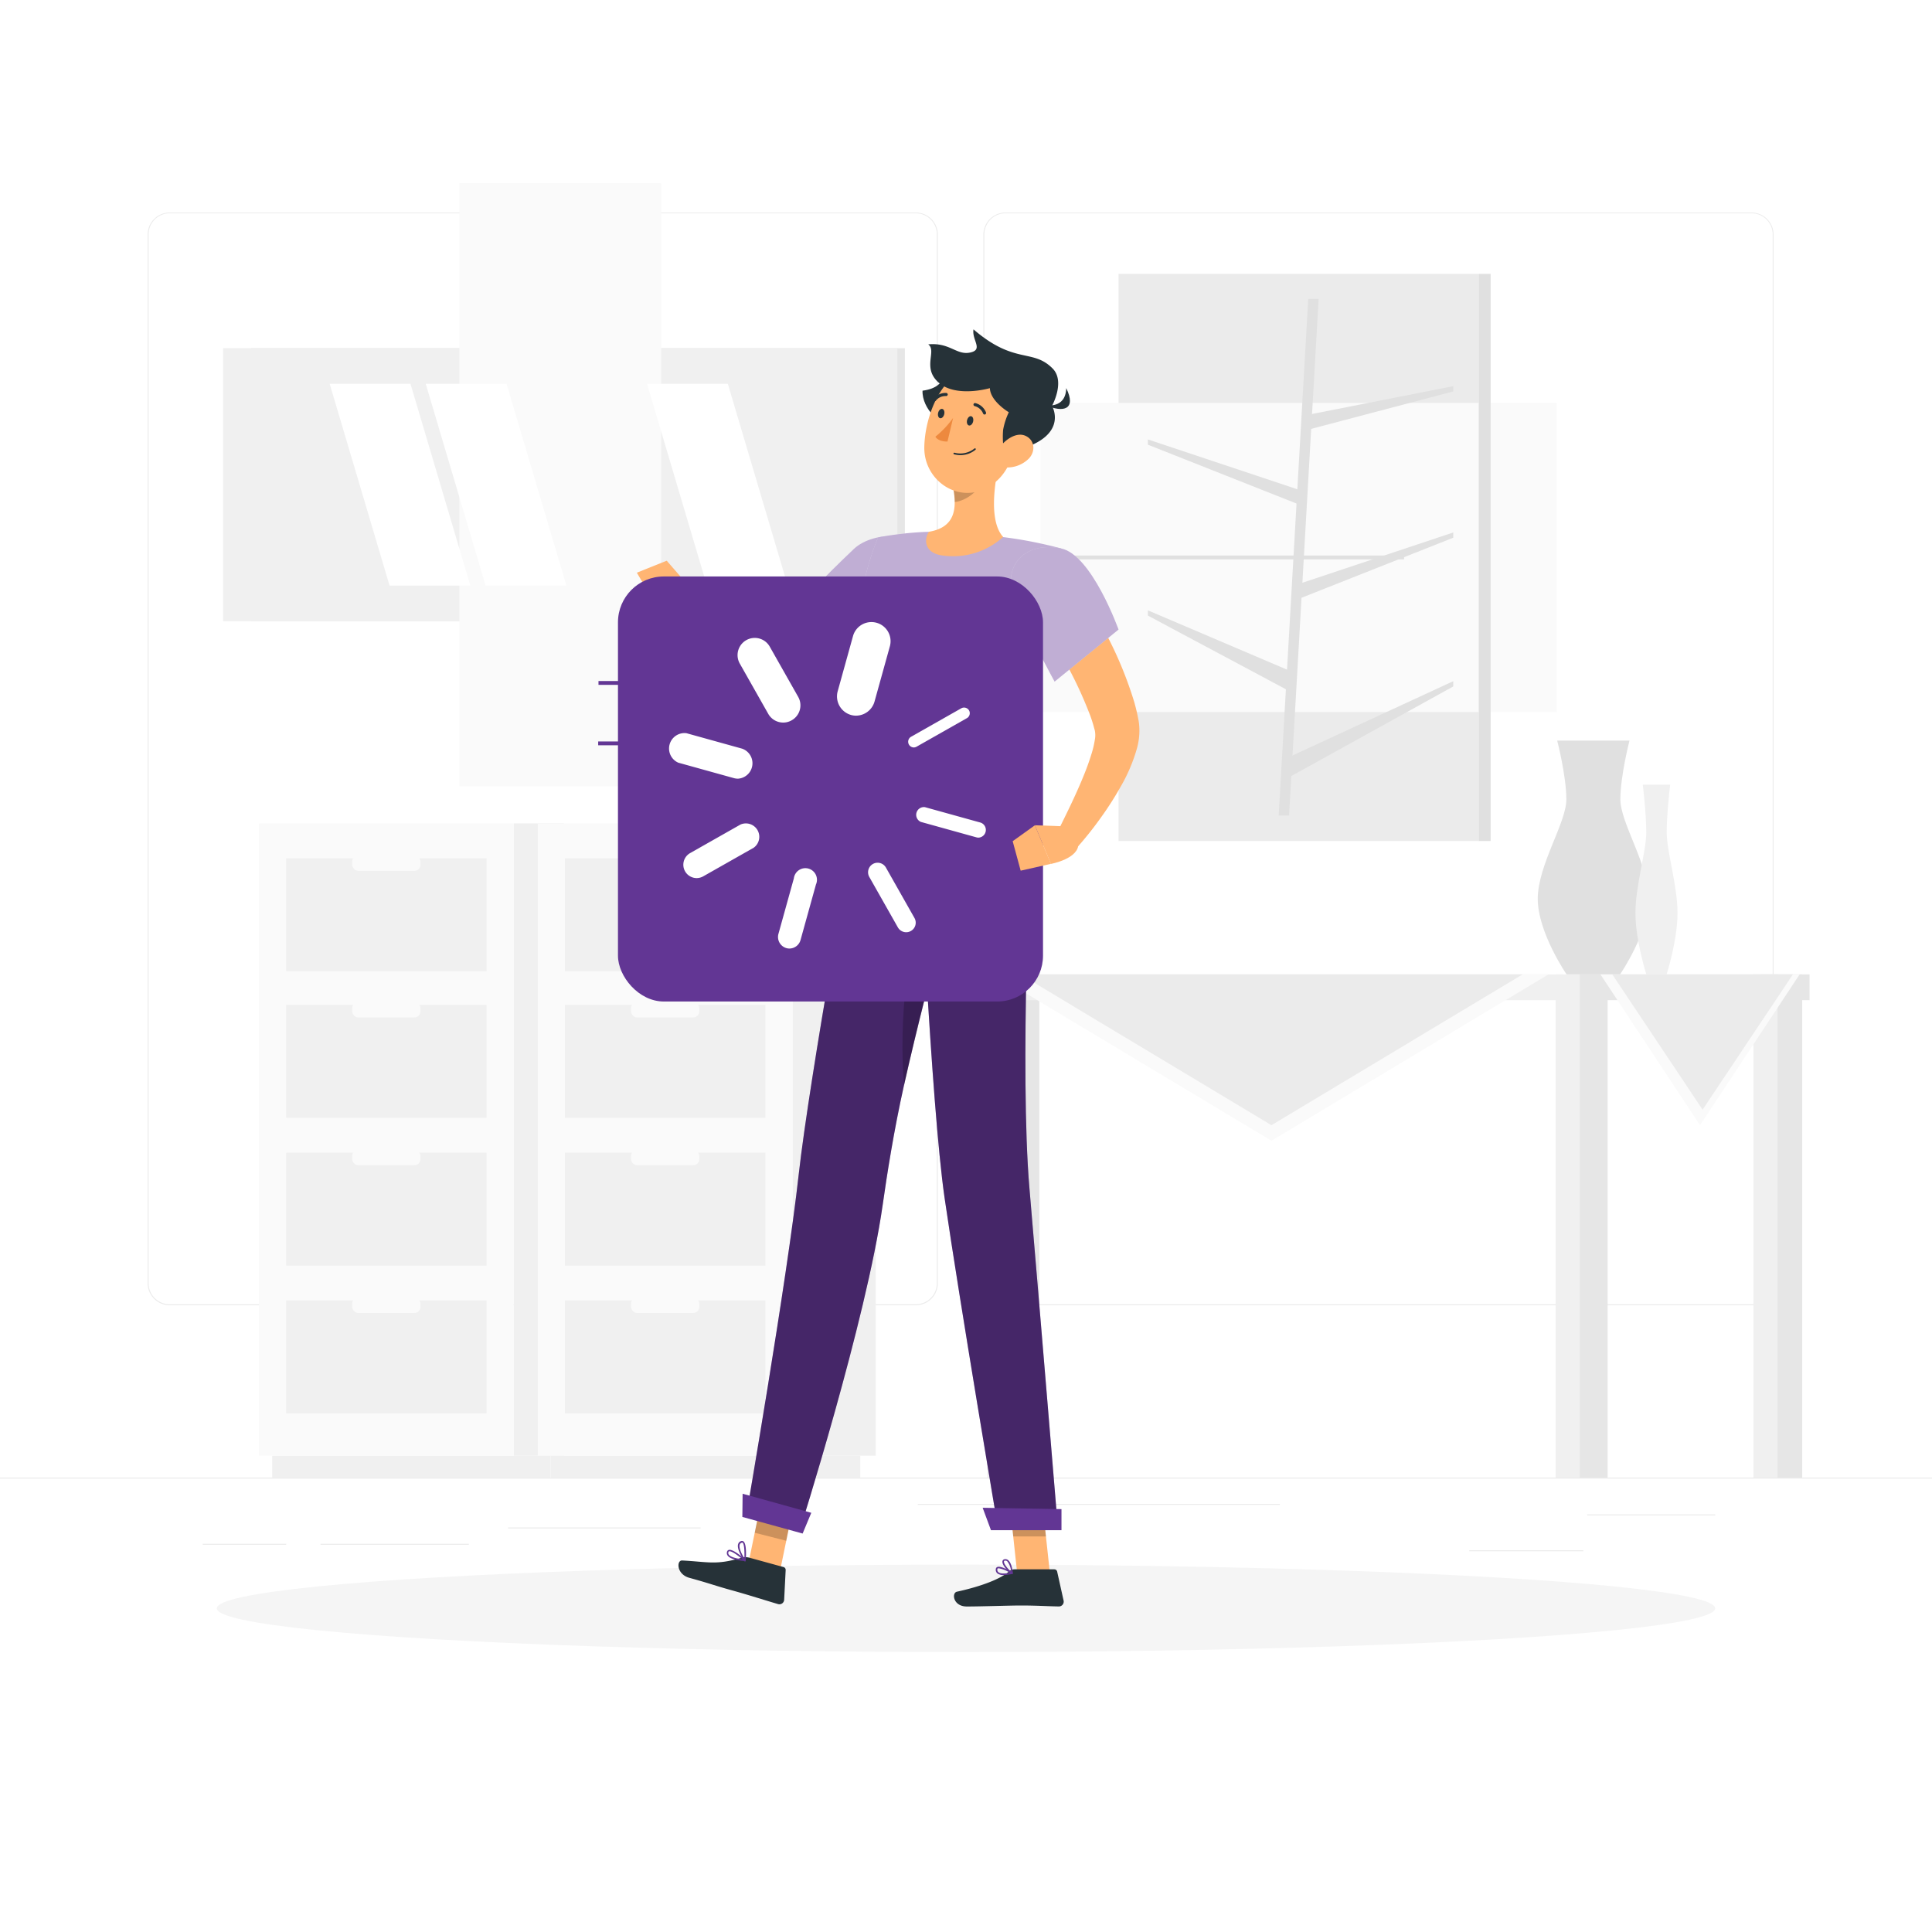 <svg class="animated" id="floading_svg" xmlns="http://www.w3.org/2000/svg" viewBox="0 0 500 500" version="1.1" xmlns:xlink="http://www.w3.org/1999/xlink"><style>svg#floading_svg:not(.animated) .animable {opacity: 0;}svg#floading_svg.animated #freepik--Character--inject-2 {animation: 1s 1 forwards cubic-bezier(.36,-0.01,.5,1.38) fadeIn;animation-delay: 0s;}            @keyframes fadeIn {                0% {                    opacity: 0;                }                100% {                    opacity: 1;                }            }        </style><g id="freepik--background-complete--inject-2" class="animable" style="transform-origin: 250px 228.23px;"><rect y="382.4" width="500" height="0.25" style="fill: rgb(235, 235, 235); transform-origin: 250px 382.525px;" id="el9uqegtf7pqt" class="animable"></rect><rect x="410.77" y="391.92" width="33.12" height="0.25" style="fill: rgb(235, 235, 235); transform-origin: 427.33px 392.045px;" id="elrbcjszx359i" class="animable"></rect><rect x="131.47" y="395.31" width="49.86" height="0.25" style="fill: rgb(235, 235, 235); transform-origin: 156.4px 395.435px;" id="eliettohvfho" class="animable"></rect><rect x="380.24" y="401.21" width="29.53" height="0.25" style="fill: rgb(235, 235, 235); transform-origin: 395.005px 401.335px;" id="elolt1e7meg2m" class="animable"></rect><rect x="52.46" y="399.53" width="21.6" height="0.25" style="fill: rgb(235, 235, 235); transform-origin: 63.26px 399.655px;" id="elmkjr8h63twd" class="animable"></rect><rect x="82.96" y="399.53" width="38.37" height="0.25" style="fill: rgb(235, 235, 235); transform-origin: 102.145px 399.655px;" id="elacxp6qvfcaw" class="animable"></rect><rect x="237.54" y="389.21" width="93.68" height="0.25" style="fill: rgb(235, 235, 235); transform-origin: 284.38px 389.335px;" id="el22rlgwm4jod" class="animable"></rect><path d="M237,337.8H43.91a5.71,5.71,0,0,1-5.7-5.71V60.66A5.71,5.71,0,0,1,43.91,55H237a5.71,5.71,0,0,1,5.71,5.71V332.09A5.71,5.71,0,0,1,237,337.8ZM43.91,55.2a5.46,5.46,0,0,0-5.45,5.46V332.09a5.46,5.46,0,0,0,5.45,5.46H237a5.47,5.47,0,0,0,5.46-5.46V60.66A5.47,5.47,0,0,0,237,55.2Z" style="fill: rgb(235, 235, 235); transform-origin: 140.46px 196.4px;" id="elzxwe9w2m34k" class="animable"></path><path d="M453.31,337.8H260.21a5.72,5.72,0,0,1-5.71-5.71V60.66A5.72,5.72,0,0,1,260.21,55h193.1A5.71,5.71,0,0,1,459,60.66V332.09A5.71,5.71,0,0,1,453.31,337.8ZM260.21,55.2a5.47,5.47,0,0,0-5.46,5.46V332.09a5.47,5.47,0,0,0,5.46,5.46h193.1a5.47,5.47,0,0,0,5.46-5.46V60.66a5.47,5.47,0,0,0-5.46-5.46Z" style="fill: rgb(235, 235, 235); transform-origin: 356.75px 196.4px;" id="eloxtrffrqvxe" class="animable"></path><g id="ell843hufsz6b"><rect x="132.95" y="213.1" width="13.01" height="163.63" style="fill: rgb(240, 240, 240); transform-origin: 139.455px 294.915px; transform: rotate(180deg);" class="animable"></rect></g><g id="eldexstiliap"><rect x="70.44" y="376.74" width="72.09" height="5.65" style="fill: rgb(240, 240, 240); transform-origin: 106.485px 379.565px; transform: rotate(180deg);" class="animable"></rect></g><rect x="67.01" y="213.1" width="65.94" height="163.63" style="fill: rgb(250, 250, 250); transform-origin: 99.98px 294.915px;" id="elqn9cgv12m8" class="animable"></rect><rect x="74.04" y="298.31" width="51.88" height="29.22" style="fill: rgb(240, 240, 240); transform-origin: 99.98px 312.92px;" id="el8thy9ow3ezc" class="animable"></rect><rect x="74.04" y="336.55" width="51.88" height="29.22" style="fill: rgb(240, 240, 240); transform-origin: 99.98px 351.16px;" id="elu6h3lj0kq5j" class="animable"></rect><g id="eldiiegbtqrxb"><rect x="91.15" y="297.55" width="17.66" height="4.01" rx="1.58" style="fill: rgb(250, 250, 250); transform-origin: 99.98px 299.555px; transform: rotate(180deg);" class="animable"></rect></g><g id="el9jz2zlvqcpb"><rect x="91.15" y="335.79" width="17.66" height="4.01" rx="1.58" style="fill: rgb(250, 250, 250); transform-origin: 99.98px 337.795px; transform: rotate(180deg);" class="animable"></rect></g><rect x="74.04" y="222.13" width="51.88" height="29.22" style="fill: rgb(240, 240, 240); transform-origin: 99.98px 236.74px;" id="elu0mt6oga1uc" class="animable"></rect><rect x="74.04" y="260.07" width="51.88" height="29.22" style="fill: rgb(240, 240, 240); transform-origin: 99.98px 274.68px;" id="el1vdrteh9ajh" class="animable"></rect><g id="el5umjo0oo08l"><rect x="91.15" y="221.37" width="17.66" height="4.01" rx="1.58" style="fill: rgb(250, 250, 250); transform-origin: 99.98px 223.375px; transform: rotate(180deg);" class="animable"></rect></g><g id="elmdap9taha9d"><rect x="91.15" y="259.31" width="17.66" height="4.01" rx="1.58" style="fill: rgb(250, 250, 250); transform-origin: 99.98px 261.315px; transform: rotate(180deg);" class="animable"></rect></g><g id="elr6m9d8nipe"><rect x="205.11" y="213.1" width="21.53" height="163.63" style="fill: rgb(240, 240, 240); transform-origin: 215.875px 294.915px; transform: rotate(180deg);" class="animable"></rect></g><g id="elhv1ol34iaa6"><rect x="142.6" y="376.74" width="80.04" height="5.65" style="fill: rgb(240, 240, 240); transform-origin: 182.62px 379.565px; transform: rotate(180deg);" class="animable"></rect></g><rect x="139.17" y="213.1" width="65.94" height="163.63" style="fill: rgb(250, 250, 250); transform-origin: 172.14px 294.915px;" id="el3a0cfhapxpj" class="animable"></rect><rect x="146.2" y="298.31" width="51.88" height="29.22" style="fill: rgb(240, 240, 240); transform-origin: 172.14px 312.92px;" id="el0mhukf8rtszo" class="animable"></rect><rect x="146.2" y="336.55" width="51.88" height="29.22" style="fill: rgb(240, 240, 240); transform-origin: 172.14px 351.16px;" id="el00dpyzvcuue5" class="animable"></rect><g id="el0oi0tap9wl1"><rect x="163.31" y="297.55" width="17.66" height="4.01" rx="1.58" style="fill: rgb(250, 250, 250); transform-origin: 172.14px 299.555px; transform: rotate(180deg);" class="animable"></rect></g><g id="elvyfyf04ce1m"><rect x="163.31" y="335.79" width="17.66" height="4.01" rx="1.58" style="fill: rgb(250, 250, 250); transform-origin: 172.14px 337.795px; transform: rotate(180deg);" class="animable"></rect></g><rect x="146.2" y="222.13" width="51.88" height="29.22" style="fill: rgb(240, 240, 240); transform-origin: 172.14px 236.74px;" id="elxdqu17jj8i8" class="animable"></rect><rect x="146.2" y="260.07" width="51.88" height="29.22" style="fill: rgb(240, 240, 240); transform-origin: 172.14px 274.68px;" id="elm7fc24iuwzk" class="animable"></rect><g id="elq1banltfqln"><rect x="163.31" y="221.37" width="17.66" height="4.01" rx="1.58" style="fill: rgb(250, 250, 250); transform-origin: 172.14px 223.375px; transform: rotate(180deg);" class="animable"></rect></g><g id="elksq0z0nike"><rect x="163.31" y="259.31" width="17.66" height="4.01" rx="1.58" style="fill: rgb(250, 250, 250); transform-origin: 172.14px 261.315px; transform: rotate(180deg);" class="animable"></rect></g><g id="elzoyqfr5m7j"><rect x="65.01" y="90.11" width="169.17" height="70.66" style="fill: rgb(230, 230, 230); transform-origin: 149.595px 125.44px; transform: rotate(180deg);" class="animable"></rect></g><g id="elfdixi97cmak"><rect x="57.74" y="90.11" width="174.51" height="70.66" style="fill: rgb(240, 240, 240); transform-origin: 144.995px 125.44px; transform: rotate(180deg);" class="animable"></rect></g><g id="elu269p5n5ffj"><rect x="118.88" y="47.41" width="52.22" height="156.07" style="fill: rgb(250, 250, 250); transform-origin: 144.99px 125.445px; transform: rotate(90deg);" class="animable"></rect></g><polygon points="146.59 151.56 131.09 99.33 110.18 99.33 125.68 151.56 146.59 151.56" style="fill: rgb(255, 255, 255); transform-origin: 128.385px 125.445px;" id="elljr6633ofa" class="animable"></polygon><polygon points="203.86 151.56 188.36 99.33 167.45 99.33 182.95 151.56 203.86 151.56" style="fill: rgb(255, 255, 255); transform-origin: 185.655px 125.445px;" id="el9tx1c6wa3fh" class="animable"></polygon><polygon points="121.73 151.56 106.23 99.33 85.32 99.33 100.82 151.56 121.73 151.56" style="fill: rgb(255, 255, 255); transform-origin: 103.525px 125.445px;" id="elm2u332mv62" class="animable"></polygon><rect x="289.48" y="70.88" width="93.22" height="146.77" style="fill: rgb(235, 235, 235); transform-origin: 336.09px 144.265px;" id="el5fmhy67j2ej" class="animable"></rect><g id="elv0etrruvp1"><rect x="269.3" y="104.26" width="133.58" height="80.02" style="fill: rgb(250, 250, 250); transform-origin: 336.09px 144.27px; transform: rotate(90deg);" class="animable"></rect></g><polygon points="333.61 211.06 330.92 211.06 338.57 77.35 341.26 77.35 333.61 211.06" style="fill: rgb(224, 224, 224); transform-origin: 336.09px 144.205px;" id="eldtr6i2907cj" class="animable"></polygon><polygon points="338.62 107.32 338.62 111.18 376.1 101.3 376.1 99.94 338.62 107.32" style="fill: rgb(224, 224, 224); transform-origin: 357.36px 105.56px;" id="el00x7p4ckvlh4e" class="animable"></polygon><polygon points="336.09 151.14 336.09 155 376.1 139.16 376.1 137.8 336.09 151.14" style="fill: rgb(224, 224, 224); transform-origin: 356.095px 146.4px;" id="elnzgr3x1kr2q" class="animable"></polygon><polygon points="332.63 196.38 332.63 201.7 376.1 177.65 376.1 176.29 332.63 196.38" style="fill: rgb(224, 224, 224); transform-origin: 354.365px 188.995px;" id="el71yabtw5i2d" class="animable"></polygon><polygon points="337.09 127.07 337.09 130.93 297.08 115.09 297.08 113.73 337.09 127.07" style="fill: rgb(224, 224, 224); transform-origin: 317.085px 122.33px;" id="elcrw6sipqdw" class="animable"></polygon><polygon points="333.85 173.63 333.85 178.95 297.08 159.32 297.08 157.96 333.85 173.63" style="fill: rgb(224, 224, 224); transform-origin: 315.465px 168.455px;" id="elgvvrklj3mlo" class="animable"></polygon><g id="elrdpomce78v"><rect x="229.79" y="143.77" width="133.58" height="0.99" style="fill: rgb(224, 224, 224); transform-origin: 296.58px 144.265px; transform: rotate(90deg);" class="animable"></rect></g><g id="el02ztx98jebm6"><rect x="382.7" y="70.88" width="3.07" height="146.77" style="fill: rgb(224, 224, 224); transform-origin: 384.235px 144.265px; transform: rotate(180deg);" class="animable"></rect></g><path d="M419.35,206.88c0-6.09,2.36-15.21,2.36-15.21H403s2.37,9.12,2.37,15.21-7.4,17-7.4,25.72,7.46,19.57,7.46,19.57h13.84s7.46-10.86,7.46-19.57S419.35,213,419.35,206.88Z" style="fill: rgb(224, 224, 224); transform-origin: 412.35px 221.92px;" id="elmvuc3y6b7tm" class="animable"></path><path d="M431.34,215.42c0-4.94.9-12.35.9-12.35h-7.09s.9,7.41.9,12.35-2.8,13.8-2.8,20.87,2.82,15.88,2.82,15.88h5.25s2.82-8.81,2.82-15.88S431.34,220.35,431.34,215.42Z" style="fill: rgb(240, 240, 240); transform-origin: 428.695px 227.62px;" id="el6uju3sa6hd8" class="animable"></path><g id="el2yblbhxexpo"><rect x="258.35" y="252.17" width="10.63" height="130.23" style="fill: rgb(230, 230, 230); transform-origin: 263.665px 317.285px; transform: rotate(180deg);" class="animable"></rect></g><g id="el88l0jrt4b48"><rect x="255.51" y="252.17" width="6.26" height="130.23" style="fill: rgb(240, 240, 240); transform-origin: 258.64px 317.285px; transform: rotate(180deg);" class="animable"></rect></g><rect x="253.57" y="252.17" width="150.96" height="6.67" style="fill: rgb(240, 240, 240); transform-origin: 329.05px 255.505px;" id="elmzrhvidevo" class="animable"></rect><g id="el2iyr9ut62cj"><rect x="455.78" y="252.17" width="10.63" height="130.23" style="fill: rgb(230, 230, 230); transform-origin: 461.095px 317.285px; transform: rotate(180deg);" class="animable"></rect></g><g id="elbu3xhhg7x9"><rect x="453.79" y="252.17" width="6.26" height="130.23" style="fill: rgb(240, 240, 240); transform-origin: 456.92px 317.285px; transform: rotate(180deg);" class="animable"></rect></g><rect x="409.08" y="252.17" width="59.23" height="6.67" style="fill: rgb(230, 230, 230); transform-origin: 438.695px 255.505px;" id="eldlxapg3y5m" class="animable"></rect><g id="elzagufubthuf"><rect x="405.43" y="252.17" width="10.63" height="130.23" style="fill: rgb(230, 230, 230); transform-origin: 410.745px 317.285px; transform: rotate(180deg);" class="animable"></rect></g><g id="elyek4iu80lj"><rect x="402.59" y="252.17" width="6.26" height="130.23" style="fill: rgb(240, 240, 240); transform-origin: 405.72px 317.285px; transform: rotate(180deg);" class="animable"></rect></g><polygon points="257.36 252.17 329.05 295.22 400.74 252.17 257.36 252.17" style="fill: rgb(250, 250, 250); transform-origin: 329.05px 273.695px;" id="el7wp87493f2" class="animable"></polygon><polygon points="264.05 252.17 329.05 291.2 394.05 252.17 264.05 252.17" style="fill: rgb(235, 235, 235); transform-origin: 329.05px 271.685px;" id="elic70hjejye" class="animable"></polygon><polygon points="414.19 252.17 439.96 291.2 465.74 252.17 414.19 252.17" style="fill: rgb(250, 250, 250); transform-origin: 439.965px 271.685px;" id="elpj52y3h1z8" class="animable"></polygon><polygon points="417.26 252.17 440.63 287.19 464 252.17 417.26 252.17" style="fill: rgb(235, 235, 235); transform-origin: 440.63px 269.68px;" id="eldjgz0p4apz" class="animable"></polygon></g><g id="freepik--Shadow--inject-2" class="animable" style="transform-origin: 250px 416.24px;"><ellipse id="freepik--path--inject-2" cx="250" cy="416.24" rx="193.89" ry="11.32" style="fill: rgb(245, 245, 245); transform-origin: 250px 416.24px;" class="animable"></ellipse></g><g id="freepik--Character--inject-2" class="animable animator-active" style="transform-origin: 220.984px 250.5px;"><polygon points="201.78 407.02 193.74 404.38 197.71 385.06 205.75 387.7 201.78 407.02" style="fill: rgb(255, 181, 115); transform-origin: 199.745px 396.04px;" id="el8tlcf2foaz8" class="animable"></polygon><polygon points="271.71 407.12 263.24 407.12 261.14 387.53 269.6 387.53 271.71 407.12" style="fill: rgb(255, 181, 115); transform-origin: 266.425px 397.325px;" id="elu42uxpt777r" class="animable"></polygon><path d="M262.55,406.14h10.31a.75.75,0,0,1,.73.58l1.67,7.52a1.25,1.25,0,0,1-1.24,1.51c-3.32-.06-5.74-.25-9.92-.25-2.58,0-10.33.26-13.88.26s-4-3.51-2.57-3.83c6.52-1.42,11.44-3.39,13.52-5.27A2.11,2.11,0,0,1,262.55,406.14Z" style="fill: rgb(38, 50, 56); transform-origin: 261.089px 410.95px;" id="eln06pn4dvup9" class="animable"></path><path d="M193.88,403.11l8.91,2.45a.75.75,0,0,1,.54.75l-.39,7.7a1.23,1.23,0,0,1-1.57,1.13c-3.2-.94-7.79-2.41-11.83-3.53-4.72-1.3-5.6-1.75-11.14-3.27-3.35-.93-3.35-4.57-1.86-4.49,6.77.36,8.75,1.23,15.2-.65A3.9,3.9,0,0,1,193.88,403.11Z" style="fill: rgb(38, 50, 56); transform-origin: 189.458px 409.095px;" id="ell4tgvz62ga" class="animable"></path><path d="M235.56,150c-.54.7-.95,1.22-1.43,1.81s-.94,1.11-1.42,1.66c-1,1.09-2,2.15-3,3.19a77.11,77.11,0,0,1-6.4,6A52,52,0,0,1,207.61,172a28.7,28.7,0,0,1-4.87,1.25c-.42.06-.85.14-1.28.19l-1.31.12a13.76,13.76,0,0,1-1.66,0,15.62,15.62,0,0,1-1.63-.18,21.42,21.42,0,0,1-5.1-1.6,34.31,34.31,0,0,1-4.1-2.13,61.57,61.57,0,0,1-7.11-5,66.39,66.39,0,0,1-6.31-5.7l3.83-5.06c4.7,2.33,9.51,4.79,14.11,6.56,1.15.43,2.28.82,3.34,1.12a11.59,11.59,0,0,0,2.75.47,3.84,3.84,0,0,0,.39,0c.07,0,.06,0,.37-.08l.7-.12.72-.17c.47-.1,1-.3,1.45-.43s1-.35,1.48-.58a31.51,31.51,0,0,0,5.93-3.33,55.42,55.42,0,0,0,5.73-4.5c1.87-1.62,3.66-3.39,5.42-5.19.88-.9,1.74-1.83,2.57-2.77l1.24-1.41,1.14-1.34Z" style="fill: rgb(255, 181, 115); transform-origin: 204.9px 157.853px;" id="el7afnta96bjm" class="animable"></path><path d="M240.21,145.84c.62,8.06-17.54,24.52-17.54,24.52l-16.06-13.92s6.76-7.16,14.36-14.37C226.19,137.12,239.53,137.11,240.21,145.84Z" style="fill: rgb(255, 255, 255); transform-origin: 223.418px 154.543px;" id="el35dfglpyacd" class="animable"></path><g id="elef0pbg9e5gt"><path d="M240.21,145.84c.62,8.06-17.54,24.52-17.54,24.52l-16.06-13.92s6.76-7.16,14.36-14.37C226.19,137.12,239.53,137.11,240.21,145.84Z" style="fill: rgb(98, 54, 148); opacity: 0.4; transform-origin: 223.418px 154.543px;" class="animable"></path></g><g id="elqi7j5kbolvo"><path d="M232,150c-7.46.68-12.23,6.68-14.32,13.31-.23.74-.43,1.5-.59,2.25l5.56,4.82s8.27-7.49,13.45-14.84C236.38,152.05,235.39,149.68,232,150Z" style="opacity: 0.2; transform-origin: 226.617px 160.176px;" class="animable"></path></g><path d="M180,157.54l-2.75-7-9.38,2.88a45,45,0,0,0,6.72,5.85Z" style="fill: rgb(255, 181, 115); transform-origin: 173.935px 154.905px;" id="el9p7tl16nx88" class="animable"></path><polygon points="172.55 145.11 164.81 148.21 167.9 153.44 177.28 150.56 172.55 145.11" style="fill: rgb(255, 181, 115); transform-origin: 171.045px 149.275px;" id="el6ucrnrdryd" class="animable"></polygon><g id="el5iyuwhouilq"><polygon points="197.71 385.07 195.32 396.67 203.48 398.75 205.75 387.71 197.71 385.07" style="opacity: 0.2; transform-origin: 200.535px 391.91px;" class="animable"></polygon></g><g id="elw8c7ouzfj4b"><polygon points="269.6 387.53 261.14 387.53 262.23 397.63 270.69 397.63 269.6 387.53" style="opacity: 0.2; transform-origin: 265.915px 392.58px;" class="animable"></polygon></g><path d="M274.6,141.93a190.22,190.22,0,0,0-5.38,27.84c-.8,6.55-1.28,12.81-1.58,18.49-.7,13.3-.41,23.44-.81,26.87L221.68,212c-6.14-48.14,5.6-72.94,5.6-72.94a89,89,0,0,1,10.8-1.33q1.15-.08,2.34-.09A167.93,167.93,0,0,1,259.61,139c1.21.15,2.43.32,3.62.51C269.28,140.46,274.6,141.93,274.6,141.93Z" style="fill: rgb(255, 255, 255); transform-origin: 247.251px 176.385px;" id="eleqbdwtnmv" class="animable"></path><g id="ele4nmp75k609"><path d="M274.6,141.93a190.22,190.22,0,0,0-5.38,27.84c-.8,6.55-1.28,12.81-1.58,18.49-.7,13.3-.41,23.44-.81,26.87L221.68,212c-6.14-48.14,5.6-72.94,5.6-72.94a89,89,0,0,1,10.8-1.33q1.15-.08,2.34-.09A167.93,167.93,0,0,1,259.61,139c1.21.15,2.43.32,3.62.51C269.28,140.46,274.6,141.93,274.6,141.93Z" style="fill: rgb(98, 54, 148); opacity: 0.4; transform-origin: 247.251px 176.385px;" class="animable"></path></g><g id="eln23mx37ok4i"><path d="M263.19,154.11a35.67,35.67,0,0,0,5.59,19.56c.13-1.28.28-2.59.44-3.9.6-4.93,1.38-10,2.41-15.18Z" style="opacity: 0.2; transform-origin: 267.409px 163.89px;" class="animable"></path></g><path d="M259.22,117.22c-1.65,6.09-3.64,17.32.39,21.74a19.26,19.26,0,0,1-15.21,4.86c-5.3-.49-5.31-4.22-4-6.2,7-1.16,7.18-6.28,6.31-11.16Z" style="fill: rgb(255, 181, 115); transform-origin: 249.644px 130.587px;" id="elpz0bmmktemf" class="animable"></path><g id="elamrzkvg9av6"><path d="M254.13,121l-7.39,5.46a19.5,19.5,0,0,1,.35,3.45c2.66-.2,6.47-2.83,6.95-5.57A9.35,9.35,0,0,0,254.13,121Z" style="opacity: 0.2; transform-origin: 250.489px 125.455px;" class="animable"></path></g><path d="M245.8,108.11c-2,2.83-7.25-2.38-7.05-7,7.6-1,4-6.57,10.9-5.14C255.39,97.1,248,105,245.8,108.11Z" style="fill: rgb(38, 50, 56); transform-origin: 245.266px 102.325px;" id="elxgovyehllr" class="animable"></path><path d="M264.74,109.94c-2.54,8-3.62,12.82-8.78,16-7.76,4.72-16.85-1.53-16.75-10.13.09-7.74,4.24-19.53,13-20.76A11.45,11.45,0,0,1,264.74,109.94Z" style="fill: rgb(255, 181, 115); transform-origin: 252.258px 111.247px;" id="elzfvq28xqu2g" class="animable"></path><path d="M259.94,117.22a21.56,21.56,0,0,1-.33-6,18,18,0,0,1,1.47-4.53s-4.79-2.83-4.9-6.24c0,0-8.56,2.52-13.13-1.33s-.49-8.3-2.83-10c5.6-.54,7.3,2.86,10.84,2.12s.41-3.23.88-6c10.67,9.19,15.31,4.88,20.49,10.14,3.31,3.36-.17,9.66-.17,9.66S277.54,114,259.94,117.22Z" style="fill: rgb(38, 50, 56); transform-origin: 257.039px 101.23px;" id="elp0o1nngcpx" class="animable"></path><path d="M270.56,104.85s5.24,1.08,5.38-4.41C278.64,106,275.26,106.87,270.56,104.85Z" style="fill: rgb(38, 50, 56); transform-origin: 273.73px 103.141px;" id="el20zvjxv5enp" class="animable"></path><path d="M246.92,117.57h0a6.15,6.15,0,0,0,5.55-1.18.22.22,0,0,0,0-.31.22.22,0,0,0-.3,0,5.82,5.82,0,0,1-5.15,1.08.24.24,0,0,0-.27.16A.23.23,0,0,0,246.92,117.57Z" style="fill: rgb(38, 50, 56); transform-origin: 249.641px 116.907px;" id="elsvc3pt55ukr" class="animable"></path><path d="M266.16,118.78a7.94,7.94,0,0,1-5.68,2.2c-2.8-.08-3.37-2.78-1.9-5,1.33-2,4.38-4.33,6.86-3.17S268,117,266.16,118.78Z" style="fill: rgb(255, 181, 115); transform-origin: 262.614px 116.741px;" id="el2nm7bv705d2" class="animable"></path><path d="M193.08,392.5l13.81,3.8s17.3-54.53,21.55-84.48c1.13-7.95,2.87-19.11,5.52-31,3.36-15,7.56-31.21,11-43.91,3.64-13.38,6.4-22.84,6.4-22.84L221.68,212s-12.15,66.49-15,92.16C203.74,330.84,193.08,392.5,193.08,392.5Z" style="fill: rgb(98, 54, 148); transform-origin: 222.22px 304.15px;" id="elda62ure8cee" class="animable"></path><g id="elreqk958n78c"><path d="M193.08,392.5l13.81,3.8s17.3-54.53,21.55-84.48c1.13-7.95,2.87-19.11,5.52-31,3.36-15,7.56-31.21,11-43.91,3.64-13.38,6.4-22.84,6.4-22.84L221.68,212s-12.15,66.49-15,92.16C203.74,330.84,193.08,392.5,193.08,392.5Z" style="opacity: 0.3; transform-origin: 222.22px 304.15px;" class="animable"></path></g><g id="elyvaw71923x"><path d="M234,280.81c3.36-15,7.56-31.21,11-43.91l-3.08-6.64C234.52,239,232.54,266.09,234,280.81Z" style="opacity: 0.2; transform-origin: 239.276px 255.535px;" class="animable"></path></g><path d="M237.69,213.11s3.21,72.44,6.78,97c3.91,26.87,13.85,85.59,13.85,85.59h15.49s-5.12-61.79-7.39-88.17c-2.58-30,.41-92.37.41-92.37Z" style="fill: rgb(98, 54, 148); transform-origin: 255.75px 304.405px;" id="eldluohxexql4" class="animable"></path><g id="ely9ydl2t5csl"><path d="M237.69,213.11s3.21,72.44,6.78,97c3.91,26.87,13.85,85.59,13.85,85.59h15.49s-5.12-61.79-7.39-88.17c-2.58-30,.41-92.37.41-92.37Z" style="opacity: 0.3; transform-origin: 255.75px 304.405px;" class="animable"></path></g><polygon points="256.46 396.01 274.71 396.01 274.71 390.56 254.31 390.21 256.46 396.01" style="fill: rgb(98, 54, 148); transform-origin: 264.51px 393.11px;" id="el7hl5zsjjgn6" class="animable"></polygon><polygon points="192.12 392.58 207.72 396.88 209.96 391.51 192.19 386.58 192.12 392.58" style="fill: rgb(98, 54, 148); transform-origin: 201.04px 391.73px;" id="elf1akk43hhr5" class="animable"></polygon><path d="M251.84,109.11c-.16.66-.65,1.11-1.08,1s-.65-.73-.48-1.39.65-1.11,1.08-1S252,108.45,251.84,109.11Z" style="fill: rgb(38, 50, 56); transform-origin: 251.058px 108.915px;" id="elhxdhzl8f0e5" class="animable"></path><path d="M244.36,107.23c-.17.66-.65,1.11-1.08,1s-.65-.73-.49-1.4.66-1.11,1.09-1S244.53,106.57,244.36,107.23Z" style="fill: rgb(38, 50, 56); transform-origin: 243.578px 107.03px;" id="elg6eytap0ejl" class="animable"></path><path d="M246.66,108.16a24.38,24.38,0,0,1-4.59,4.86c.9,1.39,3.14,1.25,3.14,1.25Z" style="fill: rgb(237, 137, 62); transform-origin: 244.365px 111.217px;" id="elqqrdfltpfz" class="animable"></path><path d="M254.77,107.28a.4.4,0,0,1-.34-.25,3.2,3.2,0,0,0-2.16-1.92.41.41,0,0,1-.33-.47.4.4,0,0,1,.47-.32,4,4,0,0,1,2.76,2.4.41.41,0,0,1-.21.53A.63.63,0,0,1,254.77,107.28Z" style="fill: rgb(38, 50, 56); transform-origin: 253.568px 105.796px;" id="elrlo0h8bs0a" class="animable"></path><path d="M241.8,103.85a.43.43,0,0,1-.23-.1.4.4,0,0,1,0-.56,4,4,0,0,1,3.35-1.49.41.41,0,0,1,.35.45.42.42,0,0,1-.45.35h0a3.16,3.16,0,0,0-2.63,1.2A.45.45,0,0,1,241.8,103.85Z" style="fill: rgb(38, 50, 56); transform-origin: 243.364px 102.773px;" id="elzz5ph2ynbei" class="animable"></path><path d="M259.75,407.62a2.58,2.58,0,0,1-1.63-.43,1.2,1.2,0,0,1-.41-1.06.64.64,0,0,1,.34-.57c.94-.48,3.67,1.2,4,1.39a.2.2,0,0,1,.09.21.19.19,0,0,1-.15.16A10,10,0,0,1,259.75,407.62Zm-1.26-1.75a.67.67,0,0,0-.26.05c-.05,0-.11.08-.12.24a.81.81,0,0,0,.27.72c.46.39,1.57.45,3,.16A7.94,7.94,0,0,0,258.49,405.87Z" style="fill: rgb(98, 54, 148); transform-origin: 259.922px 406.551px;" id="elnfsfwxht9o" class="animable"></path><path d="M261.92,407.32a.16.16,0,0,1-.1,0c-.87-.48-2.57-2.33-2.39-3.27a.66.66,0,0,1,.64-.53,1.07,1.07,0,0,1,.85.26c1,.8,1.19,3.24,1.2,3.35a.21.21,0,0,1-.09.18A.23.23,0,0,1,261.92,407.32Zm-1.71-3.43h-.09c-.26,0-.28.15-.29.2-.11.56,1,2,1.84,2.62a4.83,4.83,0,0,0-1-2.65A.7.7,0,0,0,260.21,403.89Z" style="fill: rgb(98, 54, 148); transform-origin: 260.768px 405.419px;" id="elrpxc0ogihyn" class="animable"></path><path d="M192.77,404h0c-1.39-.11-3.82-.43-4.49-1.47a1.12,1.12,0,0,1-.1-1,.63.63,0,0,1,.46-.42c1.13-.27,4,2.28,4.28,2.58a.21.21,0,0,1,.05.22A.19.19,0,0,1,192.77,404Zm-4-2.54h-.06a.24.24,0,0,0-.18.17.74.74,0,0,0,.06.68c.38.59,1.7,1,3.59,1.23C191,402.58,189.42,401.4,188.76,401.47Z" style="fill: rgb(98, 54, 148); transform-origin: 190.544px 402.547px;" id="elniuntk3nuge" class="animable"></path><path d="M192.62,404l0,0c-.76-1.16-2-3.29-1.57-4.45a1.12,1.12,0,0,1,.76-.72.65.65,0,0,1,.62.11c.9.74.6,4.54.56,5a.2.2,0,0,1-.15.17A.19.19,0,0,1,192.62,404Zm-.43-4.74a.08.08,0,0,0,0,0,.23.23,0,0,0-.24,0,.75.75,0,0,0-.51.47c-.23.66.22,2,1.21,3.59C192.7,401.7,192.65,399.7,192.19,399.22Z" style="fill: rgb(98, 54, 148); transform-origin: 192.016px 401.455px;" id="elx0n7s6den78" class="animable"></path><path d="M275.85,146.8c1.95,2.75,3.61,5.41,5.31,8.18s3.25,5.57,4.77,8.44a100.63,100.63,0,0,1,7.64,18.36c.23.84.45,1.68.65,2.55.1.43.19.87.28,1.32l.13.66.06.34.08.54a17,17,0,0,1-.61,6.77,43.33,43.33,0,0,1-4.17,9.69,83.78,83.78,0,0,1-5.31,8.26,88.6,88.6,0,0,1-6.07,7.57l-5.2-3.65c2.71-5.43,5.47-11,7.59-16.46.53-1.36,1-2.72,1.41-4.05a24.54,24.54,0,0,0,.92-3.8,6.26,6.26,0,0,0,0-2.52s0,0,0,0l-.07-.23-.13-.47c-.08-.32-.17-.64-.28-1-.19-.64-.41-1.3-.64-1.95a108,108,0,0,0-7.54-15.84c-1.46-2.63-3-5.21-4.58-7.81s-3.24-5.18-4.81-7.59Z" style="fill: rgb(255, 181, 115); transform-origin: 280.078px 183.14px;" id="elx7rl7mrxz7" class="animable"></path><path d="M274.6,141.93c7.93,1.6,14.88,21,14.88,21l-16.55,13.48s-5.42-9.86-9.76-19.37C258.44,146.68,265,140,274.6,141.93Z" style="fill: rgb(255, 255, 255); transform-origin: 275.539px 159.004px;" id="eloyqw2f8rvgk" class="animable"></path><g id="el3vb7afrlh2u"><path d="M274.6,141.93c7.93,1.6,14.88,21,14.88,21l-16.55,13.48s-5.42-9.86-9.76-19.37C258.44,146.68,265,140,274.6,141.93Z" style="fill: rgb(98, 54, 148); opacity: 0.4; transform-origin: 275.539px 159.004px;" class="animable"></path></g><g id="elqobk5aopdkp"><rect x="154.89" y="176.25" width="14.96" height="0.99" style="fill: rgb(98, 54, 148); transform-origin: 162.37px 176.745px; transform: rotate(-74.5deg);" class="animable"></rect></g><g id="el7gvnjkaxfkp"><rect x="154.81" y="191.89" width="6.47" height="0.99" style="fill: rgb(98, 54, 148); transform-origin: 158.045px 192.385px; transform: rotate(-74.5deg);" class="animable"></rect></g><g id="elug22781dudb"><rect x="159.93" y="149.19" width="110" height="110" rx="11.87" style="fill: rgb(98, 54, 148); transform-origin: 214.93px 204.19px; transform: rotate(15.709deg);" class="animable"></rect></g><path d="M221.55,185.21a4.66,4.66,0,0,1-1.32-.18,5,5,0,0,1-3.45-6.08l4-14.41a4.95,4.95,0,0,1,9.54,2.64l-4,14.41A5,5,0,0,1,221.55,185.21Z" style="fill: rgb(255, 255, 255); transform-origin: 223.546px 173.101px;" id="el5488nex70vm" class="animable"></path><path d="M204.32,245.48a2.76,2.76,0,0,1-.8-.11,3,3,0,0,1-2.07-3.65l4-14.4a3,3,0,1,1,5.72,1.58l-4,14.4A3,3,0,0,1,204.32,245.48Z" style="fill: rgb(255, 255, 255); transform-origin: 206.389px 235.082px;" id="elsn6bcaqiygd" class="animable"></path><path d="M236.53,193.44a1.48,1.48,0,0,1-.74-2.77l13-7.37a1.49,1.49,0,0,1,2,.56,1.47,1.47,0,0,1-.56,2l-13,7.37A1.53,1.53,0,0,1,236.53,193.44Z" style="fill: rgb(255, 255, 255); transform-origin: 243.007px 188.28px;" id="elnrek834vse9" class="animable"></path><path d="M180.33,227.25a3.46,3.46,0,0,1-1.71-6.48l13-7.37a3.47,3.47,0,0,1,3.42,6l-13,7.37A3.52,3.52,0,0,1,180.33,227.25Z" style="fill: rgb(255, 255, 255); transform-origin: 186.676px 220.175px;" id="elwge8zc7xq4s" class="animable"></path><path d="M253.25,216.78a2,2,0,0,1-.53-.07l-14.4-4a2,2,0,0,1,1.05-3.82l14.41,4a2,2,0,0,1-.53,3.89Z" style="fill: rgb(255, 255, 255); transform-origin: 246.123px 212.827px;" id="elvrhoesds07k" class="animable"></path><path d="M191,201.52a3.91,3.91,0,0,1-1.06-.14l-14.4-4a4,4,0,0,1,2.11-7.63l14.4,4a4,4,0,0,1-1.05,7.77Z" style="fill: rgb(255, 255, 255); transform-origin: 183.944px 195.619px;" id="elxwrsmnxx339" class="animable"></path><path d="M234.52,241.26a2.48,2.48,0,0,1-2.15-1.25L225,227a2.47,2.47,0,1,1,4.3-2.43l7.36,13a2.46,2.46,0,0,1-.93,3.37A2.42,2.42,0,0,1,234.52,241.26Z" style="fill: rgb(255, 255, 255); transform-origin: 230.822px 232.267px;" id="elougbdfb0oyg" class="animable"></path><path d="M202.7,187a4.45,4.45,0,0,1-3.88-2.26l-7.36-13a4.45,4.45,0,1,1,7.75-4.39l7.36,13a4.44,4.44,0,0,1-1.68,6.06A4.36,4.36,0,0,1,202.7,187Z" style="fill: rgb(255, 255, 255); transform-origin: 199.014px 176.043px;" id="elidbjtnu3s3f" class="animable"></path><path d="M276.41,213.89l-8.58-.31,4.15,10s7.37-1.36,7.09-5.34Z" style="fill: rgb(255, 181, 115); transform-origin: 273.454px 218.58px;" id="elh2kke87rekq" class="animable"></path><polygon points="262.08 217.7 264.15 225.33 271.99 223.56 267.83 213.58 262.08 217.7" style="fill: rgb(255, 181, 115); transform-origin: 267.035px 219.455px;" id="el0dzatw5ank1n" class="animable"></polygon></g><defs>     <filter id="active" height="200%">         <feMorphology in="SourceAlpha" result="DILATED" operator="dilate" radius="2"></feMorphology>                <feFlood flood-color="#32DFEC" flood-opacity="1" result="PINK"></feFlood>        <feComposite in="PINK" in2="DILATED" operator="in" result="OUTLINE"></feComposite>        <feMerge>            <feMergeNode in="OUTLINE"></feMergeNode>            <feMergeNode in="SourceGraphic"></feMergeNode>        </feMerge>    </filter>    <filter id="hover" height="200%">        <feMorphology in="SourceAlpha" result="DILATED" operator="dilate" radius="2"></feMorphology>                <feFlood flood-color="#ff0000" flood-opacity="0.5" result="PINK"></feFlood>        <feComposite in="PINK" in2="DILATED" operator="in" result="OUTLINE"></feComposite>        <feMerge>            <feMergeNode in="OUTLINE"></feMergeNode>            <feMergeNode in="SourceGraphic"></feMergeNode>        </feMerge>            <feColorMatrix type="matrix" values="0   0   0   0   0                0   1   0   0   0                0   0   0   0   0                0   0   0   1   0 "></feColorMatrix>    </filter></defs></svg>